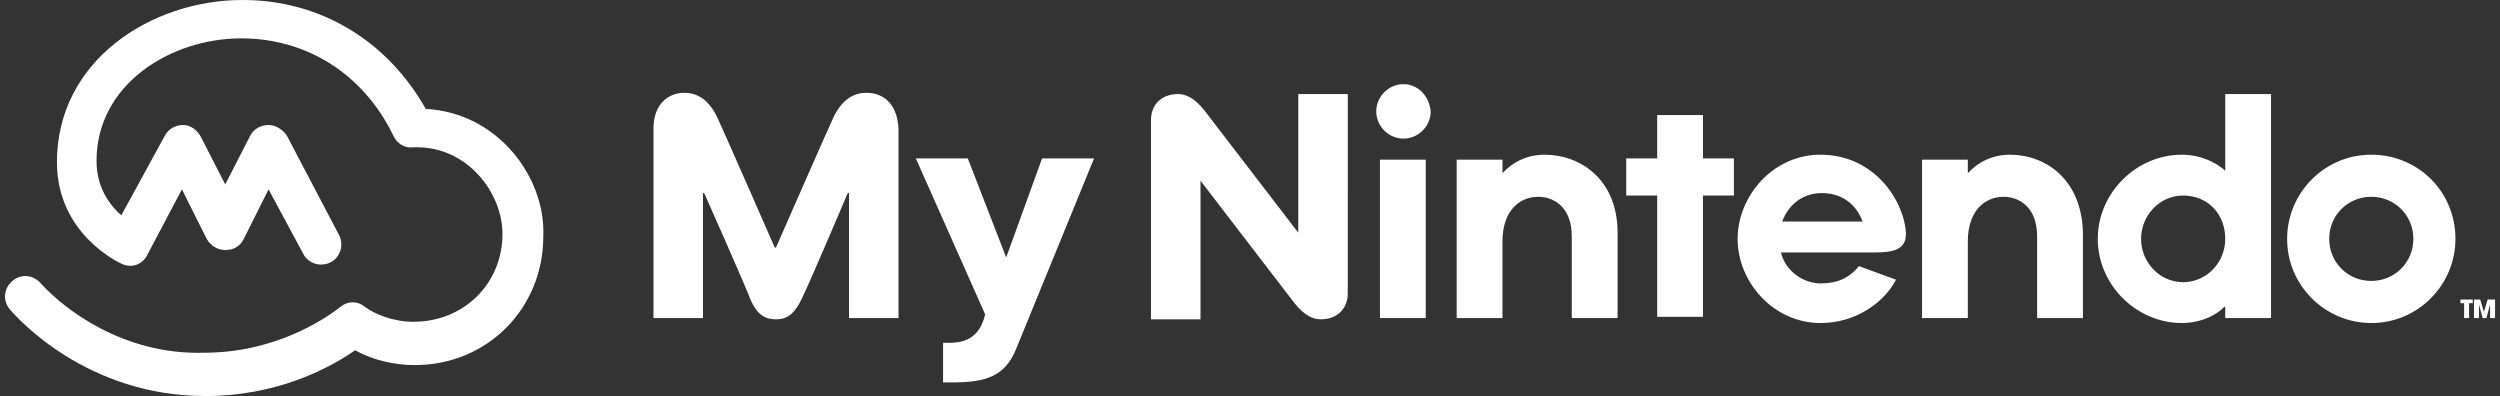 <svg xmlns:xlink="http://www.w3.org/1999/xlink" xmlns="http://www.w3.org/2000/svg" class="vector-icon" aria-label="My Nintendo" width="202"  height="32" ><rect width="100%" height="100%" fill="#333333" stroke="none"/><defs><symbol id="alps_icon_mynintendo" viewBox="0 0 202 32"><path d="M111.5 25.7h3.7V12.9h-3.7v12.8zm1.9-18.9c-1.2 0-2.2 1-2.2 2.2s1 2.2 2.2 2.2 2.2-1 2.2-2.2c-.1-1.2-1-2.2-2.2-2.2zm11.4 5.7c-1.4 0-2.6.6-3.4 1.5v-1.1h-3.7v12.8h3.7v-6.2c0-2.5 1.4-3.6 2.9-3.6 1.1 0 2.7.7 2.7 3.2v6.6h3.7v-6.9c0-4.3-3-6.3-5.9-6.3zm-43.5 8.3l-3.1-8H74l5.6 12.6c-.4 1.7-1.4 2.3-2.9 2.3h-.5v3.2h.7c2.8 0 4.3-.5 5.2-2.7.2-.5 6.3-15.4 6.3-15.4h-4.2l-2.9 8zm-46.9-12C31.3 3.3 25.9 0 19.6 0c-7.4 0-15 4.9-15 13.1 0 5.8 5 8.1 5.2 8.2.8.4 1.7.1 2.1-.7l2.8-5.3 2 4c.3.5.8.9 1.5.9s1.2-.3 1.5-.9l2-4 2.8 5.2c.4.8 1.4 1.1 2.2.7.8-.4 1.1-1.4.7-2.2l-4.2-8c-.3-.5-.9-.9-1.5-.9s-1.2.3-1.5.9l-2 3.9-2-3.9c-.3-.5-.8-.9-1.4-.9-.6 0-1.2.3-1.5.9l-3.5 6.4c-.9-.8-2-2.2-2-4.4 0-6.2 6-9.9 11.7-9.9 5.3 0 9.9 2.9 12.3 7.9.3.6.9 1 1.6.9H33.7c4.1 0 6.9 3.7 6.9 7 0 4-3.1 7.1-7.2 7.1-1.6 0-3.1-.6-3.9-1.2-.6-.5-1.4-.5-2 0-1.4 1.1-5.4 3.7-11 3.7-6.5.2-11.3-3.5-13.2-5.6-.6-.7-1.6-.8-2.3-.2-.7.6-.8 1.6-.2 2.3.6.7 6.2 7 15.8 7 5.6 0 9.8-2.1 12.1-3.7 1.4.8 3.2 1.2 4.8 1.2 5.9 0 10.4-4.6 10.4-10.4.2-4.8-3.7-10-9.5-10.3zM70 7.5c-.9 0-2 .4-2.8 2.3-.6 1.3-4.5 10.2-4.5 10.2h-.1s-3.9-8.9-4.5-10.2c-.8-1.9-1.9-2.3-2.8-2.3-1.3 0-2.5.9-2.5 2.9v15.3h4V15.6h.1s3.2 7.2 3.7 8.5c.6 1.5 1.4 1.7 2.1 1.7.7 0 1.4-.2 2.1-1.7.6-1.2 3.7-8.5 3.7-8.5h.1v10.1h4V10.4c-.1-2-1.2-2.9-2.6-2.9zm34.9 11.3l-7.6-9.9c-.8-1-1.5-1.3-2.1-1.3-1.4 0-2.2.9-2.2 2.1v16.1h4V14.6l7.6 9.9c.8 1 1.5 1.3 2.1 1.3 1.4 0 2.2-.9 2.2-2.1V7.6h-4v11.2zm74.9-5c-.4-.4-1.7-1.3-3.5-1.3-3.7 0-6.8 3.1-6.8 6.8s3.1 6.8 6.8 6.8c1.8 0 3.1-.9 3.4-1.3h.1v.9h3.7V7.6h-3.7v6.2zm-3.4 9c-1.9 0-3.4-1.6-3.4-3.5s1.5-3.5 3.4-3.5c2 0 3.4 1.5 3.4 3.5 0 1.9-1.5 3.5-3.4 3.5zm15.2-10.3c-3.8 0-6.8 3.1-6.8 6.8 0 3.8 3.1 6.8 6.8 6.8 3.8 0 6.8-3.1 6.8-6.8 0-3.8-3-6.8-6.8-6.8zm0 10.2c-1.9 0-3.4-1.5-3.4-3.4s1.5-3.4 3.4-3.4 3.4 1.5 3.4 3.4-1.5 3.4-3.4 3.4zm-54-13.4h-3.7v3.5h-2.5v3h2.5v9.8h3.7v-9.8h2.5v-3h-2.5V9.3zm9.5 3.2c-3.9 0-6.7 3.4-6.7 6.8 0 3.5 2.9 6.8 6.7 6.8 2.8 0 5.1-1.6 6.1-3.5l-3-1.1c-.8 1-1.8 1.4-3.1 1.4s-2.8-.9-3.2-2.5h7.6c1.6 0 2.5-.3 2.5-1.5-.1-2.6-2.5-6.4-6.9-6.4zm-3.1 5.4c.6-1.6 1.9-2.3 3.2-2.3 1.9 0 2.9 1.2 3.3 2.3H144zm18.4-5.4c-1.4 0-2.6.6-3.4 1.5v-1.1h-3.7v12.8h3.7v-6.2c0-2.5 1.4-3.6 2.9-3.6 1.1 0 2.7.7 2.7 3.2v6.6h3.7v-6.9c-.1-4.3-3-6.3-5.9-6.3zM201 24.2l-.3 1-.3-1h-.5v1.5h.4v-1.1l.3 1.1h.3l.3-1.1v1.1h.4v-1.5h-.6zm-2.2.3h.3v1.2h.4v-1.2h.3v-.3h-1v.3z"></path></symbol></defs><use xlink:href="#alps_icon_mynintendo" fill="#FFFFFF"></use></svg>